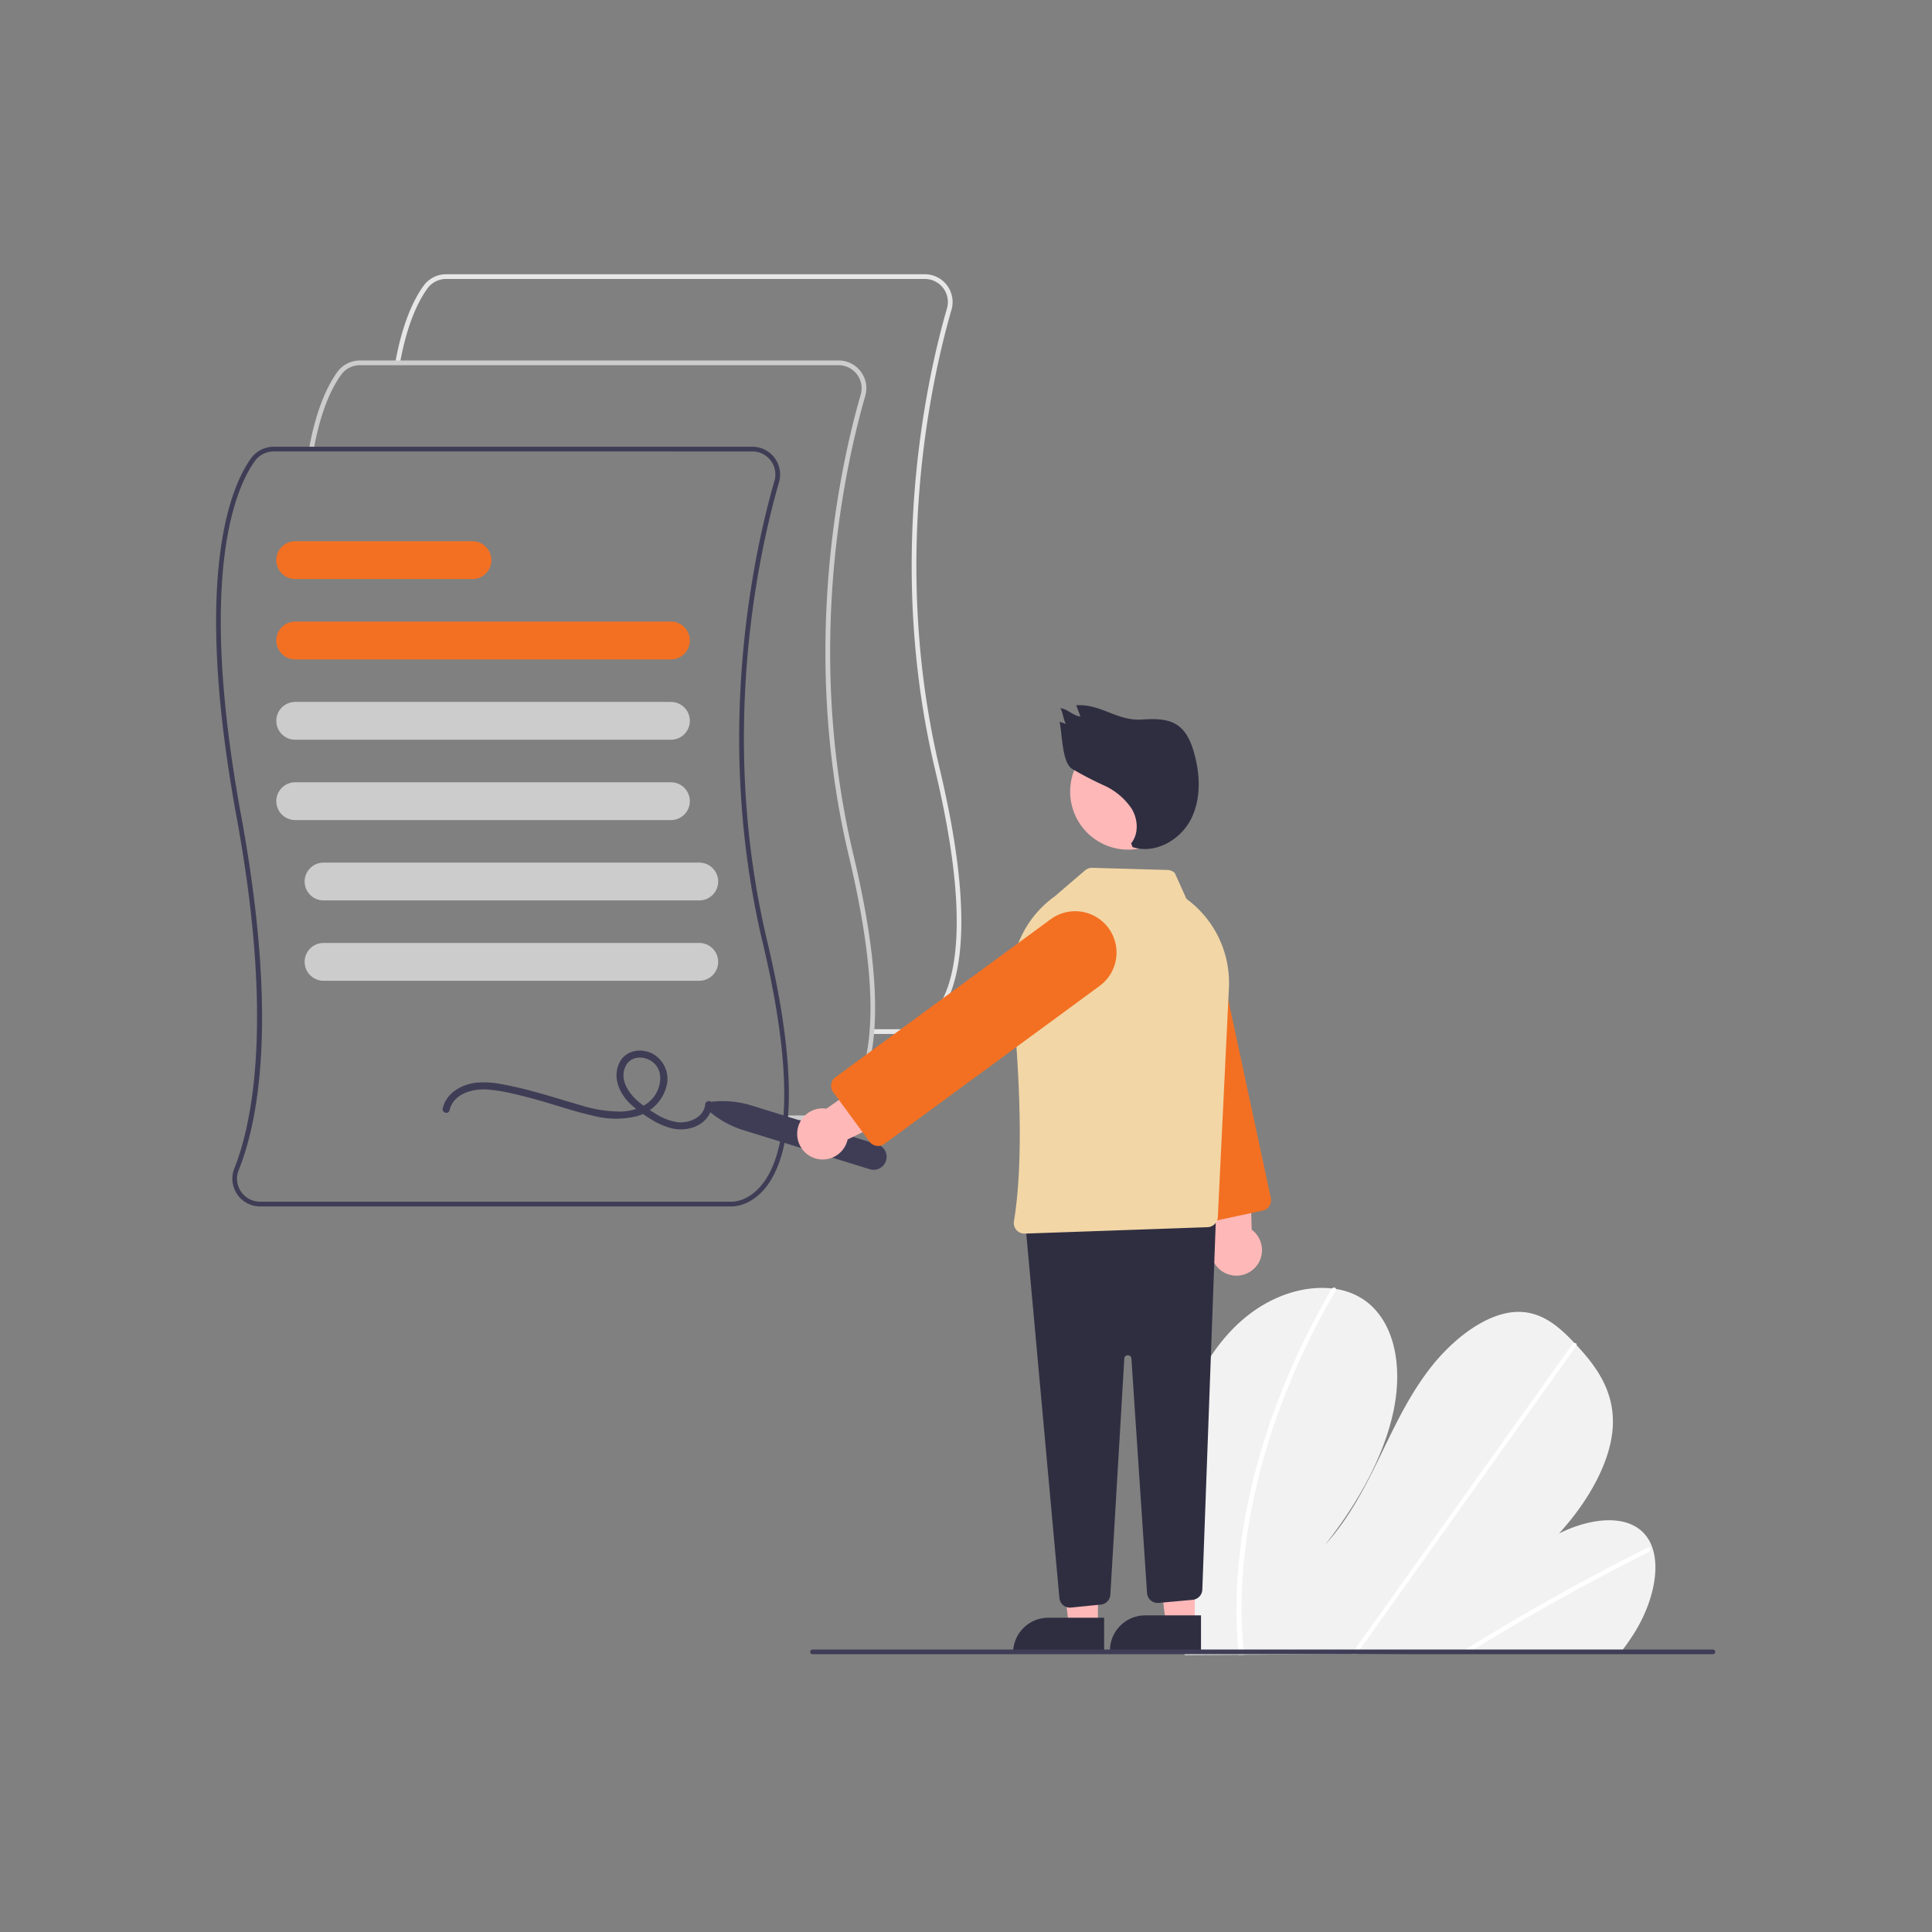 <svg xmlns="http://www.w3.org/2000/svg" width="381" height="381" viewBox="0 0 381 381">
  <rect x="0" y="0" width="381" height="381" fill="#808080" stroke="none"/>
  <g id="Group_75834" data-name="Group 75834" transform="translate(-128 -133)">
    <rect id="Rectangle_1" data-name="Rectangle 1" width="381" height="381" transform="translate(128 133)" fill="rgba(242,242,242,0)"/>
    <g id="undraw_terms_re_6ak4" transform="translate(170.62 187.077)">
      <path id="Path_1428" data-name="Path 1428" d="M459.052,307.646c-.053,0-.086,0-.1,0h-6.321v-.932h6.344c.147.005,3.144.09,5.9-3.26,4.115-4.993,7.494-17.354.224-47.884-9.774-41.053-1.622-77.32,2.336-91.008a4.545,4.545,0,0,0-4.373-5.8h-94.4a4.565,4.565,0,0,0-3.681,1.874c-1.677,2.307-3.978,6.738-5.419,14.752l-.917-.165c1.471-8.187,3.848-12.749,5.582-15.135a5.5,5.5,0,0,1,4.435-2.258h94.4a5.477,5.477,0,0,1,5.268,6.993c-3.938,13.616-12.048,49.7-2.325,90.534,7.371,30.96,3.828,43.588-.443,48.731C462.753,307.475,459.649,307.646,459.052,307.646Z" transform="translate(-323.308 -157.826)" fill="#e6e6e6"/>
      <path id="Path_1429" data-name="Path 1429" d="M422.551,344.146c-.053,0-.086,0-.1,0h-6.321v-.932h6.344c.148,0,3.144.09,5.9-3.261,4.115-4.993,7.494-17.354.224-47.884-9.774-41.053-1.622-77.32,2.336-91.008a4.545,4.545,0,0,0-4.372-5.8h-94.4a4.565,4.565,0,0,0-3.681,1.874c-1.677,2.307-3.978,6.738-5.418,14.751l-.917-.165c1.471-8.187,3.847-12.749,5.582-15.135a5.5,5.5,0,0,1,4.435-2.258h94.4a5.477,5.477,0,0,1,5.268,6.994c-3.938,13.616-12.048,49.7-2.325,90.533,7.371,30.96,3.828,43.588-.443,48.731C426.253,343.975,423.149,344.146,422.551,344.146Z" transform="translate(-303.817 -177.317)" fill="#ccc"/>
      <path id="Path_1430" data-name="Path 1430" d="M384.531,380.646c-.053,0-.086,0-.1,0H291.488a5.476,5.476,0,0,1-5.093-7.5c3.372-8.426,7.913-28.64.434-69.359-8.831-48.082-.925-65.459,2.884-70.7a5.5,5.5,0,0,1,4.435-2.258h94.4a5.477,5.477,0,0,1,5.268,6.993c-3.938,13.616-12.048,49.7-2.325,90.533,7.371,30.96,3.828,43.589-.443,48.731C388.233,380.474,385.129,380.646,384.531,380.646ZM294.149,231.757a4.565,4.565,0,0,0-3.681,1.874c-3.739,5.142-11.488,22.255-2.722,69.982,7.145,38.9,3.68,59.468-.485,69.874a4.467,4.467,0,0,0,.455,4.224,4.55,4.55,0,0,0,3.772,2h92.968c.147.007,3.144.09,5.9-3.26,4.115-4.993,7.494-17.354.224-47.885-9.774-41.053-1.622-77.321,2.336-91.008a4.544,4.544,0,0,0-4.372-5.8Z" transform="translate(-282.806 -196.808)" fill="#3f3d56"/>
      <path id="Path_1431" data-name="Path 1431" d="M386.089,312.281H312a3.728,3.728,0,1,1,0-7.456h74.094a3.728,3.728,0,0,1,0,7.456Z" transform="translate(-296.402 -236.323)" fill="#f37022"/>
      <path id="Path_1432" data-name="Path 1432" d="M386.089,346.281H312a3.728,3.728,0,1,1,0-7.456h74.094a3.728,3.728,0,0,1,0,7.456Z" transform="translate(-296.402 -254.479)" fill="#ccc"/>
      <path id="Path_1433" data-name="Path 1433" d="M386.089,380.281H312a3.728,3.728,0,1,1,0-7.456h74.094a3.728,3.728,0,0,1,0,7.456Z" transform="translate(-296.402 -272.635)" fill="#ccc"/>
      <path id="Path_1434" data-name="Path 1434" d="M398.089,414.281H323.995a3.728,3.728,0,0,1,0-7.456h74.094a3.728,3.728,0,1,1,0,7.456Z" transform="translate(-302.81 -290.791)" fill="#ccc"/>
      <path id="Path_1435" data-name="Path 1435" d="M398.089,448.281H323.995a3.728,3.728,0,0,1,0-7.456h74.094a3.728,3.728,0,1,1,0,7.456Z" transform="translate(-302.81 -308.947)" fill="#ccc"/>
      <path id="Path_1436" data-name="Path 1436" d="M346.945,278.281H312a3.728,3.728,0,1,1,0-7.456h34.95a3.728,3.728,0,1,1,0,7.456Z" transform="translate(-296.402 -218.167)" fill="#f37022"/>
      <path id="Path_1437" data-name="Path 1437" d="M380.014,498.153c.752-3.185,4.286-4.229,7.176-4.112a30.615,30.615,0,0,1,5.411.856c1.857.416,3.7.907,5.524,1.429,3.355.956,6.675,2.113,10.084,2.861a17.521,17.521,0,0,0,8.754.128,8.3,8.3,0,0,0,5.77-5.66,5.666,5.666,0,0,0-2.821-6.741c-2.336-1.1-5.286-.541-6.443,1.949-1.305,2.808,0,5.871,2.066,7.9a23.138,23.138,0,0,0,3.839,2.916,14.3,14.3,0,0,0,4.6,2.059c2.7.576,5.907-.272,7.3-2.848a4.81,4.81,0,0,0,.546-1.881c.082-.9-1.316-.89-1.4,0-.236,2.565-3.239,3.766-5.485,3.484a11.154,11.154,0,0,1-4.252-1.65,24.958,24.958,0,0,1-3.522-2.485c-1.9-1.648-3.691-4.361-2.411-6.934,1.042-2.095,3.757-2.073,5.409-.723,2,1.636,1.644,4.605.324,6.548-1.461,2.151-4.109,3.053-6.605,3.15a25.831,25.831,0,0,1-8-1.253c-3.221-.915-6.411-1.939-9.647-2.8-1.837-.489-3.689-.93-5.56-1.273a18.358,18.358,0,0,0-5.391-.373c-2.917.337-5.9,2.035-6.613,5.077C378.459,498.656,379.807,499.03,380.014,498.153Z" transform="translate(-333.983 -333.272)" fill="#3f3d56"/>
      <path id="Path_1438" data-name="Path 1438" d="M688.072,630.81a213.364,213.364,0,0,0,2.012,27.426c.044.319.092.638.136.958l85.932-.48c.252-.317.5-.638.741-.963.8-1.074,1.554-2.179,2.244-3.322,3.318-5.507,4.837-11.954,3.314-16.4l-.028-.069a7.806,7.806,0,0,0-1.523-2.647c-3.47-3.906-10.487-3.255-16.854-.1,5.711-6.251,10.258-14.14,10.6-21.181.339-6.868-3.252-11.774-7.147-15.944-.128-.138-.256-.272-.383-.406-.062-.069-.128-.134-.19-.2-3.039-3.177-6.582-6.31-11.71-5.931-5.624.416-11.86,5.127-16.233,10.617s-7.277,11.718-10.223,17.8-6.139,12.312-10.871,17.507c6.409-8.106,11.576-17.33,13.485-26.3s.229-17.586-5.483-21.811a13.36,13.36,0,0,0-5.852-2.361c-.247-.041-.5-.074-.752-.1-5.288-.6-11.6,1.227-16.973,5.6-5.916,4.813-10.016,11.948-12.058,18.722S688.005,624.506,688.072,630.81Z" transform="translate(-499.212 -386.886)" fill="#f2f2f2"/>
      <path id="Path_1439" data-name="Path 1439" d="M808.729,717.563l1.643-.009q.783-.49,1.572-.967c.326-.206.656-.4.986-.606q8.176-4.993,16.453-9.579t16.624-8.756a.688.688,0,0,0,.4-.787.188.188,0,0,0-.027-.058c-.078-.146-.251-.206-.5-.082-.683.343-1.37.685-2.053,1.035q-8.376,4.239-16.681,8.9t-16.5,9.729c-.115.07-.23.144-.345.214C809.769,716.918,809.251,717.241,808.729,717.563Z" transform="translate(-563.648 -445.558)" fill="#fff"/>
      <path id="Path_1440" data-name="Path 1440" d="M763.264,671.495l1.016-.006c.229-.321.454-.641.683-.962q8.077-11.326,16.15-22.651,13.221-18.542,26.433-37.084a.653.653,0,0,0,.115-.224c.075-.274-.126-.434-.383-.406a.772.772,0,0,0-.537.342q-7.412,10.4-14.821,20.789l-26.3,36.895c-.558.781-1.115,1.565-1.673,2.346C763.719,670.853,763.489,671.174,763.264,671.495Z" transform="translate(-539.369 -399.37)" fill="#fff"/>
      <path id="Path_1441" data-name="Path 1441" d="M714.651,653.035c.052,1.712.165,3.4.313,5.067q.043.479.086.958l1.066-.006c-.032-.319-.065-.638-.094-.958-.225-2.412-.385-4.851-.407-7.356a102.669,102.669,0,0,1,2.021-20.687,128.823,128.823,0,0,1,6.257-21.491A147.634,147.634,0,0,1,734.131,587.3a.566.566,0,0,0,.094-.378c-.044-.3-.448-.394-.751-.1a.873.873,0,0,0-.153.193q-.737,1.268-1.448,2.544a147.5,147.5,0,0,0-9.8,21.338,128.158,128.158,0,0,0-5.833,21.524A101.231,101.231,0,0,0,714.651,653.035Z" transform="translate(-513.393 -386.811)" fill="#fff"/>
      <path id="Path_1442" data-name="Path 1442" d="M491.33,509.9a1.165,1.165,0,0,1,.635-2.055,19.239,19.239,0,0,1,7.546.774l24.845,7.673a2.563,2.563,0,1,1-1.513,4.9L498,513.517A19.242,19.242,0,0,1,491.33,509.9Z" transform="translate(-393.933 -344.689)" fill="#3f3d56"/>
      <path id="Path_1443" data-name="Path 1443" d="M702.879,545.863a5.005,5.005,0,0,1-2.268-7.333l-4.259-22.271,10.854-.847.655,21.784a5.033,5.033,0,0,1-4.982,8.666Z" transform="translate(-503.639 -348.776)" fill="#ffb8b8"/>
      <path id="Path_1444" data-name="Path 1444" d="M682.036,485.786,670.981,434.3a8.155,8.155,0,0,1,15.947-3.423l11.055,51.484a2.1,2.1,0,0,1-1.61,2.491L684.526,487.4a2.1,2.1,0,0,1-2.491-1.61Z" transform="translate(-489.993 -300.194)" fill="#f37022"/>
      <path id="Path_1445" data-name="Path 1445" d="M363.509,546.812H357.8l-2.718-22.036h8.432Z" transform="translate(-189.611 -280.23)" fill="#ffb8b8"/>
      <path id="Path_1446" data-name="Path 1446" d="M344.2,568.561h11.018V575.5H337.267A6.937,6.937,0,0,1,344.2,568.561Z" transform="translate(-180.1 -303.611)" fill="#2f2e41"/>
      <path id="Path_1447" data-name="Path 1447" d="M404.509,545.812H398.8l-2.718-22.036h8.432Z" transform="translate(-211.505 -279.696)" fill="#ffb8b8"/>
      <path id="Path_1448" data-name="Path 1448" d="M385.2,567.561h11.018V574.5H378.267A6.937,6.937,0,0,1,385.2,567.561Z" transform="translate(-201.994 -303.077)" fill="#2f2e41"/>
      <path id="Path_1449" data-name="Path 1449" d="M632.8,631.661a2.083,2.083,0,0,1-.753-1.427l-6.642-73.059a2.1,2.1,0,0,1,2.01-2.286l33.309-1.249a2.1,2.1,0,0,1,2.174,2.173l-2.662,72.779a2.1,2.1,0,0,1-1.906,2.011l-6.716.611a2.1,2.1,0,0,1-2.282-1.949l-3.082-46.235a.669.669,0,0,0-.7-.652h0a.67.67,0,0,0-.7.658L642.1,629.582a2.087,2.087,0,0,1-1.885,1.963l-5.867.587a2.082,2.082,0,0,1-1.544-.47Z" transform="translate(-465.751 -369.189)" fill="#2f2e41"/>
      <circle id="Ellipse_62" data-name="Ellipse 62" cx="11.445" cy="11.445" r="11.445" transform="translate(168.421 90.591)" fill="#ffb8b8"/>
      <path id="Path_1450" data-name="Path 1450" d="M620.292,480.445a2.08,2.08,0,0,1-.49-1.714c2.113-12.844.922-31.723-.449-45.3a20.6,20.6,0,0,1,8.5-18.781l5.977-5.124a2.13,2.13,0,0,1,1.425-.5l14.85.424a2.089,2.089,0,0,1,1.423.614l2.295,5.082.024.017a20.536,20.536,0,0,1,8.348,17.564L660.009,477.9a2.109,2.109,0,0,1-2.026,1.995l-36.044,1.266h-.07A2.093,2.093,0,0,1,620.292,480.445Z" transform="translate(-462.467 -291.965)" fill="#f2d6a6"/>
      <path id="Path_1451" data-name="Path 1451" d="M528.707,501.128a5.007,5.007,0,0,1,5.763-5.071l18.577-13,5.214,9.557-19.608,9.514a5.033,5.033,0,0,1-9.947-1Z" transform="translate(-414.116 -331.498)" fill="#ffb8b8"/>
      <path id="Path_1452" data-name="Path 1452" d="M552.005,473.665a2.084,2.084,0,0,1-1.372-.832l-7.169-9.767a2.1,2.1,0,0,1,.45-2.932l42.45-31.158a8.155,8.155,0,0,1,9.651,13.149l-42.45,31.158a2.082,2.082,0,0,1-1.236.407A2.144,2.144,0,0,1,552.005,473.665Z" transform="translate(-421.78 -301.775)" fill="#f37022"/>
      <path id="Path_1453" data-name="Path 1453" d="M653.86,367.439c1.518-1.861,1.352-4.7.134-6.766a13.036,13.036,0,0,0-5.414-4.608,70.2,70.2,0,0,1-6.391-3.314c-2-1.326-1.915-6.937-2.448-9.279l1.272.424c-.489-.625-.646-2.473-1.134-3.1,1.437.142,2.542,1.506,3.979,1.648l-.829-2.226c4.928-.3,7.991,3.12,12.919,2.817,2.442-.15,5.093-.246,7.1,1.153,1.744,1.215,2.627,3.318,3.206,5.363,1.244,4.391,1.437,9.31-.711,13.337s-7.1,6.74-11.427,5.286Z" transform="translate(-473.408 -255.214)" fill="#2f2e41"/>
      <path id="Path_1454" data-name="Path 1454" d="M534.66,740.757H712.207a.466.466,0,1,0,0-.932H534.66a.466.466,0,0,0,0,.932Z" transform="translate(-417.047 -468.612)" fill="#3f3d56"/>
    </g>
  </g>
</svg>
